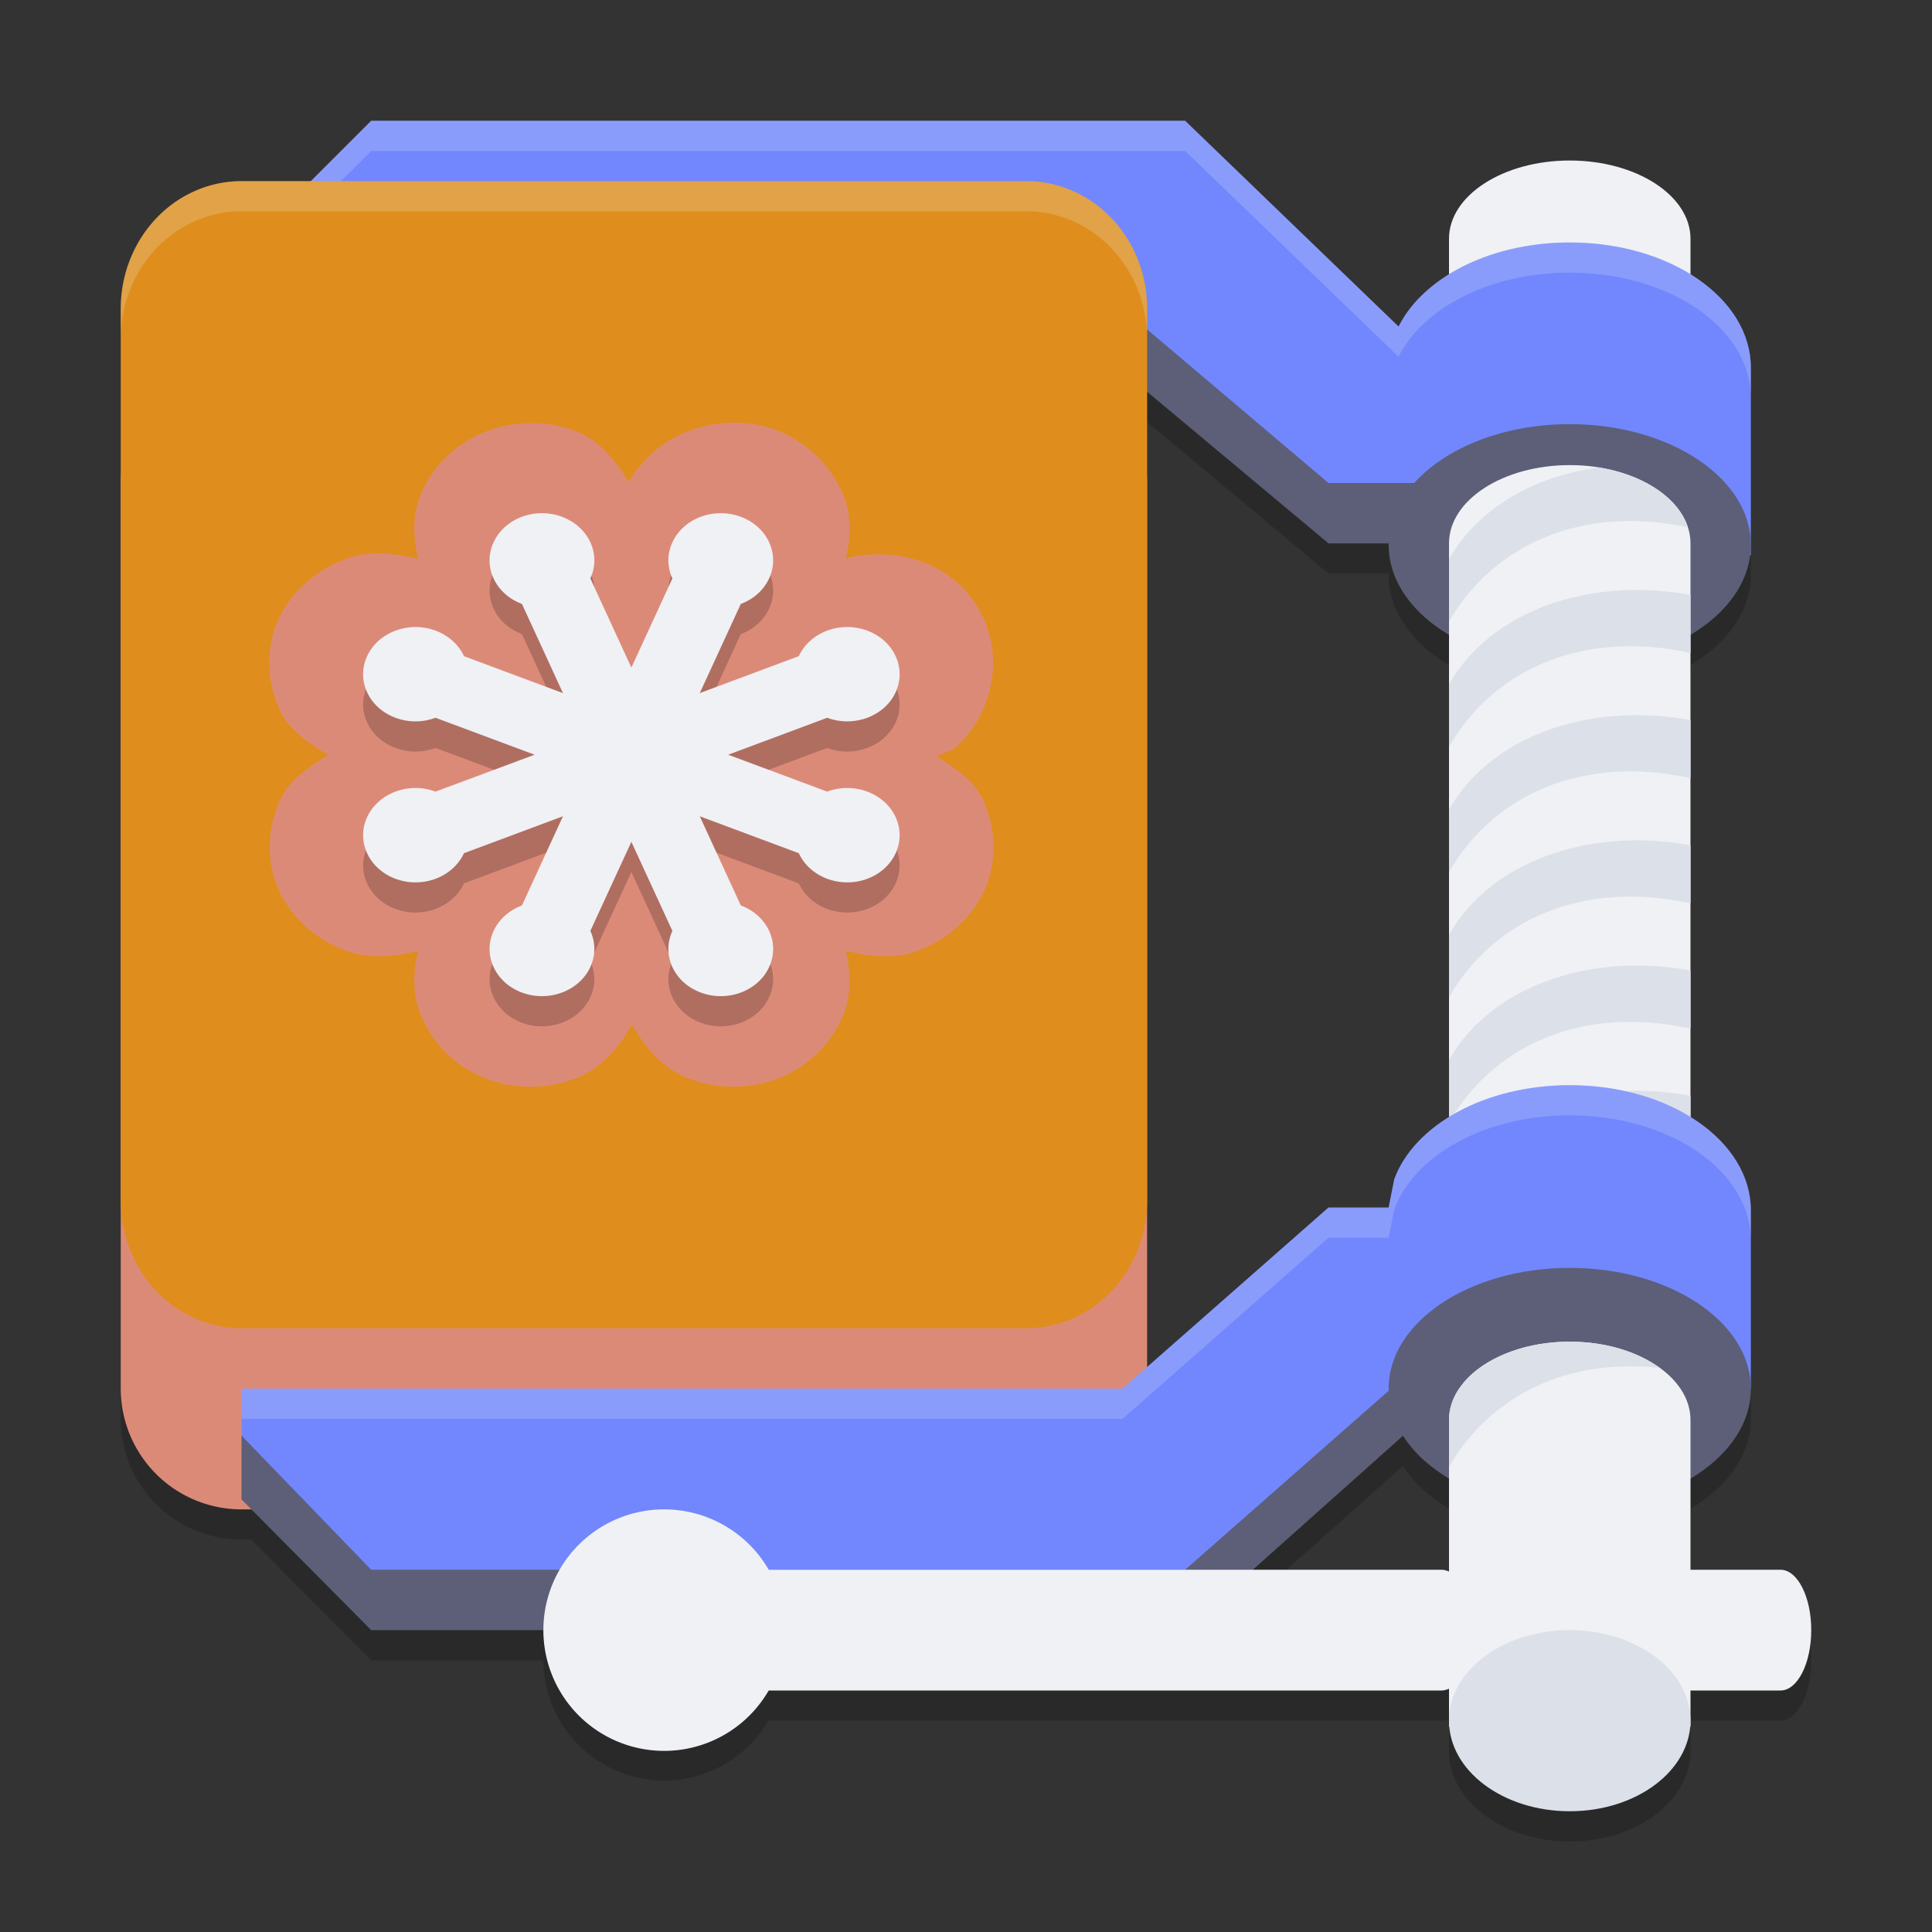 <svg xmlns="http://www.w3.org/2000/svg" width="64" height="64" version="1.1">
 <rect width="100%" height="100%" fill="#333333" stroke="none"/>
 <path style="opacity:0.2" d="m 12.297,5 -2,2 H 8 A 4,4.222 0 0 0 4,11.223 V 40.777 47 a 4,4 0 0 0 4,4 h 0.324 l 3.973,4 H 18 a 4,4 0 0 0 7.453,2 H 47.742 C 47.831,57 47.918,56.976 48,56.938 v 1.262 h 0.008 C 48.143,59.764 49.879,61 52,61 c 2.121,0 3.857,-1.236 3.992,-2.801 H 56 V 57 h 2.98 C 59.543,57 60,56.105 60,55 60,53.895 59.543,53 58.98,53 H 56 V 49.98 C 57.227,49.248 58,48.185 58,47 V 41.098 C 58,39.863 57.229,38.758 56,38 V 37.301 35.074 33.152 30.926 29.004 26.777 24.855 22.629 22.031 c 1.113,-0.664 1.849,-1.6 1.977,-2.652 L 58,19.402 v -6.223 c 0,-1.234 -0.771,-2.339 -2,-3.098 V 8.91 c 0,-1.432 -1.791,-2.594 -4,-2.594 -2.209,0 -4,1.162 -4,2.594 v 1.176 c -0.75,0.463 -1.335,1.059 -1.672,1.73 L 39.258,5 Z M 38,13.98 44.008,19 H 46 c -3.14e-4,0.017 0,0.034 0,0.051 0,1.185 0.773,2.248 2,2.98 v 1.637 2.074 2.074 2.074 2.074 2.07 2.074 1.895 c -0.87,0.538 -1.514,1.247 -1.812,2.055 L 46,41 H 44.008 L 38,46.281 V 17 Z m 8.473,34.578 C 46.82,49.107 47.345,49.589 48,49.98 V 53.062 C 47.918,53.024 47.831,53 47.742,53 H 41.5 Z"/>
 <path style="fill:#eff1f5" d="m 52,5.317 c -2.209,0 -4,1.16 -4,2.593 V 12.576 h 8 V 7.91 C 56,6.478 54.209,5.317 52,5.317 Z m 0,0"/>
 <path style="fill:#dc8a78" d="m 8,12 h 26 a 4,4 0 0 1 4,4 V 46 a 4,4 0 0 1 -4,4 H 8 A 4,4 0 0 1 4,46 V 16 A 4,4 0 0 1 8,12 Z m 0,0"/>
 <path fill="#5c5f77" d="m 12.296,6.074 -4.148,4.148 v 2.074 H 37.185 L 44.008,18 h 10.081 l 1.037,-0.519 v -5.185 h -8.607 l -7.259,-6.222 z m 31.111,35.259 -6.222,6.222 H 8 V 49.67 L 12.296,54 H 39.259 L 46.482,47.556 h 9.007 l 1.037,-1.037 -1.037,-1.037 1.037,-4.148 z"/>
 <path fill="#7287fd" d="M 12.296,4 8.148,8.148 V 10.222 H 37.185 L 44.008,16 h 10.081 l 1.037,1.481 V 11.96 L 54.089,11 H 46.519 L 39.259,4 Z M 44.008,40 37.185,46 H 8 v 1.556 L 12.296,52 H 39.259 L 46.082,46 h 8.987 l 1.037,0.519 v -5.222 l -1.055,-1.296 z"/>
 <path style="fill:#7287fd" d="m 52,8.032 c -2.807,0 -5.15,1.319 -5.813,3.111 H 46 L 46.8,16 57,17.365 58,18.402 V 12.18 C 58,9.881 55.324,8.032 52,8.032 Z"/>
 <path fill="#5c5f77" d="m 52,14.05 c 3.314,0 6,1.791 6,4 0,2.209 -2.686,4 -6,4 -3.314,0 -6,-1.791 -6,-4 0,-2.209 2.686,-4 6,-4 z m 0,0"/>
 <path style="fill:#eff1f5" d="m 52,15.407 c -2.209,0 -4,1.16 -4,2.593 v 23.333 h 8 V 18 c 0,-1.432 -1.791,-2.593 -4,-2.593 z m 0,0"/>
 <path style="fill:#dce0e8" d="M 52.957,15.485 C 50.889,15.772 49.012,16.768 48,18.519 v 2.074 c 1.488,-2.571 4.402,-3.861 7.914,-3.127 -0.315,-0.974 -1.474,-1.743 -2.957,-1.98 z m 1.281,4.058 C 51.687,19.541 49.218,20.56 48,22.667 v 2.074 c 1.5,-2.593 4.449,-3.885 8,-3.111 v -1.922 a 9.899,10.265 0 0 0 -1.762,-0.164 z m 0,4.148 C 51.687,23.69 49.218,24.708 48,26.815 v 2.074 c 1.5,-2.593 4.449,-3.885 8,-3.111 v -1.922 a 9.899,10.265 0 0 0 -1.762,-0.164 z m 0,4.148 c -2.551,-0.002 -5.02,1.017 -6.238,3.123 v 2.074 c 1.5,-2.593 4.449,-3.885 8,-3.111 v -1.922 a 9.899,10.265 0 0 0 -1.762,-0.164 z m 0,4.148 C 51.687,31.986 49.218,33.004 48,35.111 v 2.074 c 1.5,-2.593 4.449,-3.885 8,-3.111 V 32.152 a 9.899,10.265 0 0 0 -1.762,-0.164 z m 0,4.148 c -2.551,-0.002 -5.02,1.017 -6.238,3.123 v 2.074 c 1.5,-2.593 4.449,-3.885 8,-3.111 v -1.922 a 9.899,10.265 0 0 0 -1.762,-0.164 z"/>
 <path style="fill:#7287fd" d="m 52,35.948 c -2.807,0 -5.15,1.319 -5.813,3.111 L 46,40 47.05,46.121 57,46.121 58,46 v -5.904 c 0,-2.299 -2.676,-4.148 -6,-4.148 z"/>
 <path fill="#5c5f77" d="m 52,42 c 3.314,0 6,1.791 6,4 0,2.209 -2.686,4 -6,4 -3.314,0 -6,-1.791 -6,-4 0,-2.209 2.686,-4 6,-4 z m 0,0"/>
 <path style="fill:#eff1f5" d="M 55.418,52 H 58.982 C 59.544,52 60,52.895 60,54 60,55.105 59.544,56 58.982,56 H 55.418 C 54.856,56 54.4,55.105 54.4,54 54.4,52.895 54.856,52 55.418,52 Z m 0,0"/>
 <path style="fill:#eff1f5" d="m 52,44.444 c -2.209,0 -4,1.16 -4,2.593 V 57.2 h 8 V 47.037 c 0,-1.432 -1.791,-2.593 -4,-2.593 z"/>
 <path style="fill:#eff1f5" d="m 26,54 a 4,4 0 1 1 -8,0 4,4 0 0 1 8,0 z m 0,0"/>
 <path style="fill:#eff1f5" d="M 24.658,52 H 47.742 C 48.327,52 48.8,52.895 48.8,54 48.8,55.105 48.327,56 47.742,56 H 24.658 C 24.074,56 23.6,55.105 23.6,54 23.6,52.895 24.074,52 24.658,52 Z"/>
 <path style="fill:#dce0e8" d="m 48,57 c 0,-1.657 1.791,-3 4,-3 2.209,0 4,1.343 4,3 0,1.657 -1.791,3 -4,3 -2.209,0 -4,-1.343 -4,-3 z m 0,0"/>
 <path style="fill:#dce0e8" d="m 52,44.444 c -1.409,0 -2.647,0.473 -3.359,1.187 -0.129,0.146 -0.251,0.299 -0.365,0.46 C 48.098,46.384 48,46.703 48,47.037 v 1.556 c 1.354,-2.341 3.89,-3.621 6.983,-3.278 C 54.251,44.782 53.187,44.444 52,44.444 Z"/>
 <path style="fill:#eff1f5;opacity:0.2" d="M 12.297 4 L 8.148 8.148 L 8.148 9.148 L 12.297 5 L 39.26 5 L 46.33 11.818 C 47.141 10.194 49.366 9.031 52 9.031 C 55.324 9.031 58 10.881 58 13.18 L 58 12.18 C 58 9.881 55.324 8.031 52 8.031 C 49.366 8.031 47.141 9.194 46.33 10.818 L 39.26 4 L 12.297 4 z M 52 35.947 C 49.194 35.947 46.85 37.266 46.188 39.059 L 46 40 L 44.008 40 L 37.186 46 L 8 46 L 8 47 L 37.186 47 L 44.008 41 L 46 41 L 46.188 40.059 C 46.85 38.266 49.194 36.947 52 36.947 C 55.324 36.947 58 38.797 58 41.096 L 58 40.096 C 58 37.797 55.324 35.947 52 35.947 z"/>
 <path style="fill:#df8e1d" d="m 8,6 h 26 a 4,4.222 0 0 1 4,4.222 V 39.778 A 4,4.222 0 0 1 34,44 H 8 A 4,4.222 0 0 1 4,39.778 V 10.222 A 4,4.222 0 0 1 8,6 Z m 0,0"/>
 <path style="fill:#dc8a78" d="m 17.576,14.015 c -1.5,0.011 -2.93,0.819 -3.587,2.249 -0.338,0.735 -0.314,1.509 -0.14,2.246 -0.779,-0.182 -1.598,-0.288 -2.388,0.005 -1.039,0.38 -1.921,1.18 -2.301,2.154 -0.381,0.977 -0.282,2.007 0.105,2.849 0.301,0.656 0.952,1.094 1.601,1.493 -0.642,0.398 -1.286,0.834 -1.585,1.485 -0.385,0.839 -0.486,1.863 -0.111,2.836 0.376,0.973 1.252,1.777 2.286,2.162 0.792,0.295 1.613,0.188 2.394,0.005 -0.175,0.738 -0.197,1.51 0.142,2.246 0.895,1.95 3.127,2.707 5.059,1.985 0.849,-0.316 1.449,-1.021 1.885,-1.791 0.437,0.768 1.035,1.474 1.883,1.791 1.932,0.722 4.167,-0.036 5.061,-1.988 0.337,-0.735 0.311,-1.507 0.137,-2.244 0.782,0.184 1.605,0.291 2.399,-0.005 l 0.01,-0.003 0.01,-0.005 c 1.021,-0.394 1.879,-1.2 2.246,-2.167 0.367,-0.967 0.265,-1.984 -0.118,-2.818 -0.291,-0.631 -0.918,-1.048 -1.533,-1.443 0.209,-0.127 0.473,-0.162 0.653,-0.324 1.058,-0.951 1.596,-2.723 0.903,-4.232 -0.85,-1.851 -2.824,-2.427 -4.569,-2.006 0.171,-0.734 0.197,-1.501 -0.14,-2.233 v -0.003 h -0.003 c -0.473,-1.027 -1.396,-1.78 -2.341,-2.075 -0.945,-0.295 -1.882,-0.219 -2.718,0.092 -0.787,0.294 -1.497,0.866 -1.991,1.688 -0.438,-0.708 -0.975,-1.389 -1.772,-1.688 -8.2e-4,-3.11e-4 -0.002,3.08e-4 -0.003,0 -0.474,-0.179 -0.971,-0.267 -1.475,-0.263 z m 11.444,13.738 c -0.058,0.022 -0.107,-0.071 -0.034,0.087 l -0.008,-0.018 c 0.014,-0.016 0.089,-0.087 0.021,-0.061 z"/>
 <path style="opacity:0.2" d="m 17.941,18 c -0.675,0.005 -1.316,0.366 -1.59,0.965 -0.368,0.797 0.053,1.71 0.939,2.041 l 1.359,2.954 -3.28,-1.224 c -0.368,-0.797 -1.384,-1.176 -2.267,-0.845 -0.887,0.33 -1.307,1.243 -0.941,2.041 0.368,0.797 1.382,1.175 2.266,0.845 l 3.282,1.224 -3.282,1.222 c -0.885,-0.33 -1.898,0.049 -2.266,0.847 -0.366,0.797 0.054,1.71 0.941,2.041 0.883,0.33 1.898,-0.049 2.267,-0.847 l 3.28,-1.224 -1.359,2.955 c -0.885,0.33 -1.307,1.243 -0.939,2.039 0.366,0.798 1.381,1.176 2.266,0.845 0.885,-0.33 1.305,-1.243 0.939,-2.041 l 1.359,-2.952 1.359,2.952 c -0.367,0.798 0.053,1.711 0.939,2.041 0.885,0.331 1.9,-0.047 2.266,-0.845 0.367,-0.797 -0.053,-1.71 -0.939,-2.039 l -1.359,-2.955 3.282,1.224 c 0.367,0.798 1.38,1.176 2.267,0.847 0.885,-0.331 1.305,-1.244 0.939,-2.041 -0.366,-0.798 -1.382,-1.176 -2.268,-0.847 L 24.121,26.001 27.401,24.777 c 0.887,0.33 1.902,-0.049 2.268,-0.845 0.366,-0.798 -0.054,-1.711 -0.939,-2.041 -0.887,-0.331 -1.901,0.049 -2.267,0.845 l -3.282,1.224 1.359,-2.954 c 0.885,-0.331 1.305,-1.244 0.939,-2.041 -0.366,-0.798 -1.381,-1.175 -2.266,-0.845 -0.885,0.33 -1.305,1.242 -0.939,2.041 l -1.359,2.954 -1.359,-2.954 c 0.367,-0.798 -0.053,-1.711 -0.939,-2.041 a 1.876,1.876 0 0 0 -0.677,-0.12 z m 0,0"/>
 <path style="fill:#eff1f5" d="m 17.941,17 c -0.675,0.005 -1.316,0.366 -1.59,0.965 -0.368,0.797 0.053,1.71 0.939,2.041 l 1.359,2.954 -3.28,-1.224 c -0.368,-0.797 -1.384,-1.176 -2.267,-0.845 -0.887,0.33 -1.307,1.243 -0.941,2.041 0.368,0.797 1.382,1.175 2.266,0.845 l 3.282,1.224 -3.282,1.222 c -0.885,-0.33 -1.898,0.049 -2.266,0.847 -0.366,0.797 0.054,1.71 0.941,2.041 0.883,0.33 1.898,-0.049 2.267,-0.847 l 3.28,-1.224 -1.359,2.955 c -0.885,0.33 -1.307,1.243 -0.939,2.039 0.366,0.798 1.381,1.176 2.266,0.845 0.885,-0.33 1.305,-1.243 0.939,-2.041 l 1.359,-2.952 1.359,2.952 c -0.367,0.798 0.053,1.711 0.939,2.041 0.885,0.331 1.9,-0.047 2.266,-0.845 0.367,-0.797 -0.053,-1.71 -0.939,-2.039 l -1.359,-2.955 3.282,1.224 c 0.367,0.798 1.38,1.176 2.267,0.847 0.885,-0.331 1.305,-1.244 0.939,-2.041 C 29.303,26.271 28.288,25.893 27.401,26.223 l -3.28,-1.222 3.28,-1.224 c 0.887,0.33 1.902,-0.049 2.268,-0.845 0.366,-0.798 -0.054,-1.711 -0.939,-2.041 -0.887,-0.331 -1.901,0.049 -2.267,0.845 l -3.282,1.224 1.359,-2.954 c 0.885,-0.331 1.305,-1.244 0.939,-2.041 -0.366,-0.798 -1.381,-1.175 -2.266,-0.845 -0.885,0.33 -1.305,1.242 -0.939,2.041 l -1.359,2.954 -1.359,-2.954 c 0.367,-0.798 -0.053,-1.711 -0.939,-2.041 a 1.876,1.876 0 0 0 -0.677,-0.12 z m 0,0"/>
 <path style="opacity:0.2;fill:#eff1f5" d="M 8 6 A 4 4.222 0 0 0 4 10.223 L 4 11.223 A 4 4.222 0 0 1 8 7 L 34 7 A 4 4.222 0 0 1 38 11.223 L 38 10.223 A 4 4.222 0 0 0 34 6 L 8 6 z"/>
</svg>
